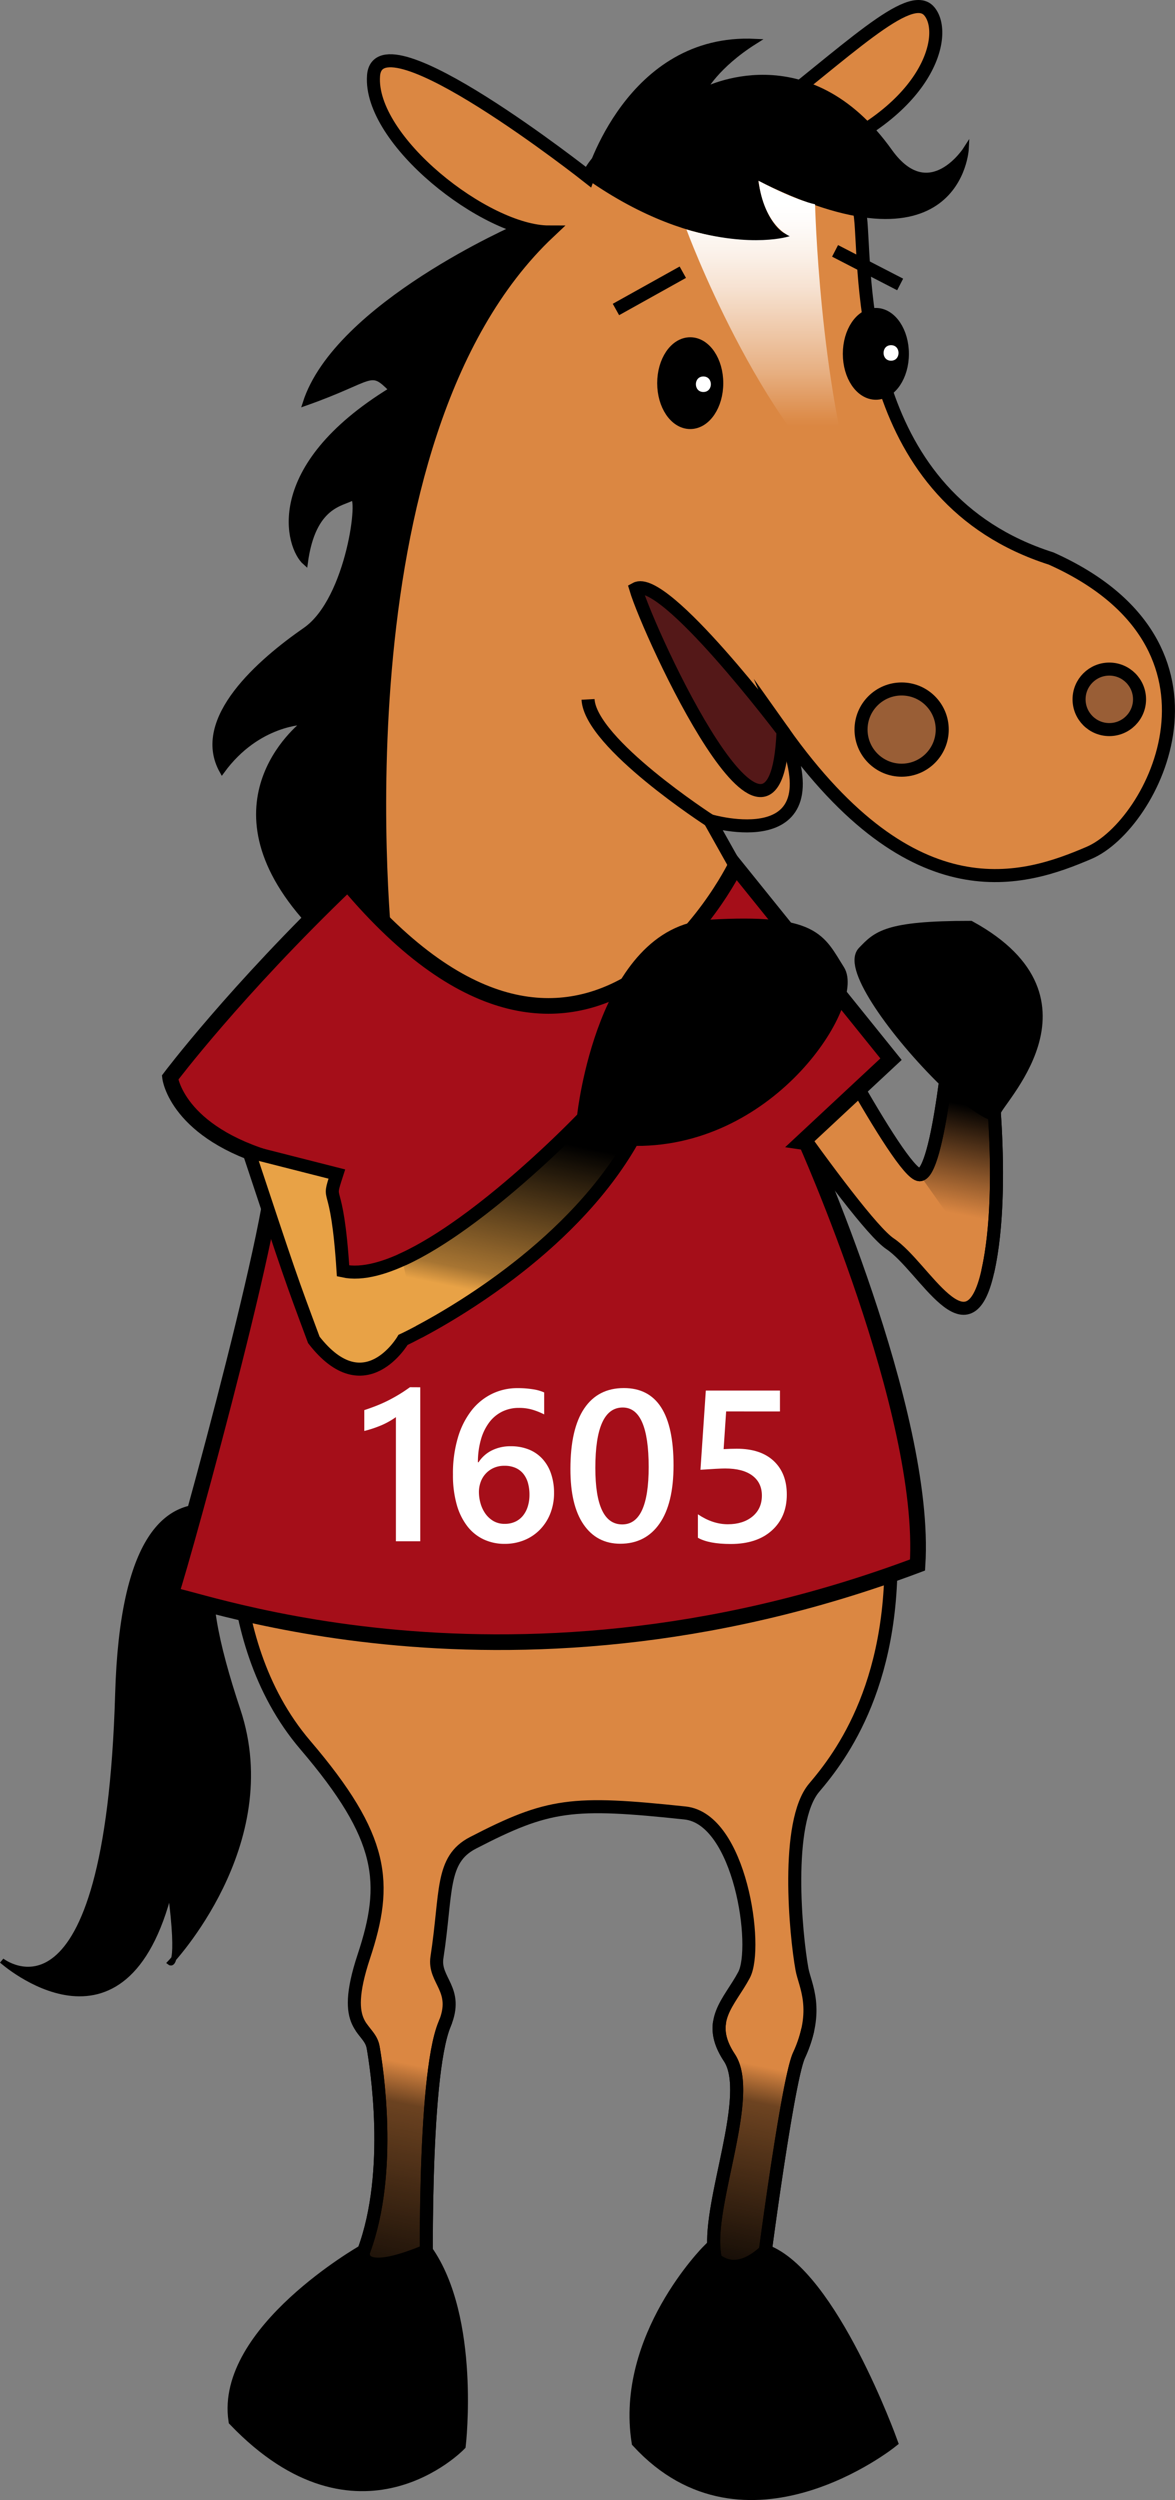 <svg xmlns="http://www.w3.org/2000/svg" xmlns:xlink="http://www.w3.org/1999/xlink" viewBox="0 0 901.55 1917.45"><rect x="0" y="0" width="901.55" height="1917.45" fill="#808080" stroke="none"/><defs><style>.cls-1,.cls-10,.cls-11,.cls-12,.cls-15,.cls-16,.cls-2,.cls-3,.cls-4,.cls-5,.cls-6,.cls-7,.cls-8,.cls-9{stroke:#000;stroke-miterlimit:10;}.cls-1{stroke-width:4px;}.cls-2{fill:#db8742;}.cls-10,.cls-11,.cls-12,.cls-15,.cls-16,.cls-2,.cls-4,.cls-5,.cls-6,.cls-7,.cls-8,.cls-9{stroke-width:10px;}.cls-3{fill:#a50e19;stroke-width:12px;}.cls-4{fill:#541818;}.cls-5{fill:#e8a246;}.cls-6{fill:none;}.cls-13,.cls-8{fill:#fff;}.cls-9{fill:url(#linear-gradient);}.cls-10{fill:#933a22;}.cls-11{fill:url(#linear-gradient-2);}.cls-12{fill:#995e36;}.cls-14{fill:url(#linear-gradient-3);}.cls-15{fill:url(#linear-gradient-4);}.cls-16{fill:url(#linear-gradient-5);}</style><linearGradient id="linear-gradient" x1="376.98" y1="1032.77" x2="420.42" y2="818.83" gradientUnits="userSpaceOnUse"><stop offset="0.18" stop-opacity="0"/><stop offset="0.25" stop-opacity="0.28"/><stop offset="0.75"/></linearGradient><linearGradient id="linear-gradient-2" x1="725.57" y1="968.5" x2="757.42" y2="811.66" gradientUnits="userSpaceOnUse"><stop offset="0.24" stop-opacity="0"/><stop offset="0.76"/></linearGradient><linearGradient id="linear-gradient-3" x1="592.69" y1="386.38" x2="592.69" y2="138.7" gradientUnits="userSpaceOnUse"><stop offset="0" stop-color="#fff" stop-opacity="0"/><stop offset="0.24" stop-color="#fff" stop-opacity="0"/><stop offset="0.27" stop-color="#fff" stop-opacity="0.05"/><stop offset="0.41" stop-color="#fff" stop-opacity="0.34"/><stop offset="0.55" stop-color="#fff" stop-opacity="0.57"/><stop offset="0.67" stop-color="#fff" stop-opacity="0.76"/><stop offset="0.78" stop-color="#fff" stop-opacity="0.89"/><stop offset="0.87" stop-color="#fff" stop-opacity="0.97"/><stop offset="0.93" stop-color="#fff"/></linearGradient><linearGradient id="linear-gradient-4" x1="274.04" y1="1795.67" x2="324.66" y2="1546.32" gradientUnits="userSpaceOnUse"><stop offset="0.06"/><stop offset="0.73" stop-opacity="0.51"/><stop offset="0.85" stop-opacity="0"/></linearGradient><linearGradient id="linear-gradient-5" x1="543.57" y1="1777.8" x2="589.74" y2="1550.39" gradientUnits="userSpaceOnUse"><stop offset="0.06"/><stop offset="0.73" stop-opacity="0.5"/><stop offset="0.85" stop-opacity="0"/></linearGradient></defs><title>1605 Tilia-3-negative</title><g id="Layer_2" data-name="Layer 2"><g id="_3rd_Place" data-name="3rd Place"><path class="cls-1" d="M259.68,1221.09s-1.7-2-4.77-5.33c-26.79-29-157.55-157.62-164.56,83.42-7.81,268.63-89,204.59-89,204.59s94.36,84.34,129.17-54.66c8.26,62.47,0,56.22,0,56.22s86.35-90.58,52-193.66-34.9-168,75.48-92.59"/><path class="cls-1" d="M397.51,173.63S258.17,234,234.24,309.21c53.36-18.81,49.06-27.59,66.17-10.27-97.59,59.64-79.64,120.77-66.17,132.53,6-44.67,28.43-45,35.91-49.55s-2,77.77-35.91,101.28S148,551.38,170.4,591.35c27.43-37.62,63.83-37.62,63.83-37.62s-79.4,58.33-1.5,148.83,142.13-75.94,142.13-75.94l42.57-244.7,33.76-208.29Z"/><path class="cls-2" d="M210.84,791.91c23.68-87.88,85.49-62.41,85.49-62.41s-43.44-393,124.94-551.57c-48.63,0-138.4-70.54-134.66-119.92s164.59,77.6,164.59,77.6,18.7-52.91,128.91-42.33C649.17,40.38,698.07-9,713,8.64s0,77.6-93.52,112.87c3.74-10.58,37.41,0,41.15,49.38s0,211,145.88,257.48c149.63,67,78.55,204.57,29.12,225.74S701.81,703.48,600.82,561c41.15,97.37-56.11,68.41-56.11,68.41L612,749.33S690.59,901,705.56,901s24.86-116.39,24.86-116.39l27.5,17.64s15,105.81,0,172.83-48.63-3.53-75-21.16S541,763.44,541,763.44L294.09,795.19s-3.92,6.93-8.56,21.28Z"/><path class="cls-2" d="M182.87,1129.77s-20.07,124.95,51.37,208.6c60.86,71.27,63.59,105.81,44.89,162.25s4.32,53.15,7.2,69.68c2.29,13.13,15.55,95-7.2,156.05-17.46,46.87-8.38,68.66-8.38,68.66l56.61-36s-3.44-165.42,13.78-206.52c11.29-26.94-8.66-33.21-5.87-51.31,7.7-50,2.65-74.86,27.62-87.77,58-30,76-32.11,162.69-22.92,42.59,4.51,56.53,103.07,45.31,124.23S541,1550,559.67,1578.21s-16,109.34-11.73,148.14,31.25,71,32.71,53.15,23-182.72,32.35-203c16.21-35.27,4.57-53.88,2.35-66.1-4.82-26.48-13.09-112.85,9.35-139.3,20.1-23.69,65.43-82.11,58.18-198.5S182.87,1129.77,182.87,1129.77Z"/><path class="cls-3" d="M564.28,664.28,683.66,812.36l-66,61.53S711.49,1082.74,704,1200.3c-324.67,122-573.5,16.46-573.5,23.51s83.36-291.55,80.33-333.87c-75.34-21.16-80.33-63.48-80.33-63.48s49.77-66.21,136.32-149.21C451.19,896.68,564.28,664.28,564.28,664.28Z"/><path class="cls-4" d="M600.82,561s-91.45-121.26-113-109.44C497.95,485.79,595.23,697.42,600.82,561Z"/><path class="cls-1" d="M451.19,135.62S482.09,27.07,579.34,31.77c-29.92,18.81-39.52,37.62-39.52,37.62s79.55-42.32,143.07,47c30.35,42,58.46-2.35,58.46-2.35s-4.91,101.1-162,21.16c4.59,37.21,21.48,45.4,21.48,45.4S537.82,196.49,451.19,135.62Z"/><path class="cls-5" d="M258.46,900.46c-8.19,25.32,0,0,4.77,74.28,59.51,13.07,183.29-116.39,183.29-116.39s52.37-56.43,48.63-3.53c-48.63,109.34-185.9,172.83-185.9,172.83s-29.31,50.48-68.46,0c-18-48.35-18-48.35-49.87-144.36Z"/><path class="cls-6" d="M544.71,629.41s-91.73-59.22-93.52-93"/><ellipse id="eye_L" class="cls-7" cx="529.6" cy="293.87" rx="20.35" ry="30.2"/><ellipse id="eye_R" class="cls-7" cx="672.03" cy="271.39" rx="20.35" ry="30.2"/><line class="cls-8" x1="472.6" y1="237.37" x2="523.9" y2="208.78"/><line class="cls-8" x1="640.73" y1="192.41" x2="690.66" y2="218.17"/><path class="cls-9" d="M321.42,1021.49c33.47-17.73,127.27-73.22,169.49-157.72-.08-.69-.14-1.38-.22-2.07h1.24q1-2,1.88-4c-.27-1.84-.71-3.45-.12-4,.56-.35,1.08-.7,1.59-1.06,2.15-49.15-48.75,5.7-48.75,5.7s-76,79.44-137.48,107.58c-.11.25-.23.51-.36.78"/><path class="cls-10" d="M681.55,917"/><path class="cls-11" d="M757.92,975.07c11.8-52.83,5-129.76,1.59-160-7.61-3.88-15.27-8.26-23.83-5.41a45.4,45.4,0,0,0-8.23,3.7c-4,34.47-11.79,87.6-21.9,87.6"/><path class="cls-7" d="M447.85,855.28s15.22-140.21,96.49-144.91,84,10.54,98.94,34.05S593.37,874.29,487.86,873.89C470.08,834,447.85,855.28,447.85,855.28Z"/><path class="cls-7" d="M725.5,829.27s37.94,31.25,37.4,23.76,83.83-85.35-18.7-141.77c-64.29,0-70.45,7.78-81.5,19.17S687.3,792,725.5,829.27Z"/></g><g id="_1st_Place" data-name="1st Place"><circle id="nostril_R" class="cls-12" cx="691.8" cy="559.57" r="31.15"/><circle id="nostril_L" class="cls-12" cx="851.14" cy="536.37" r="23.2"/><path class="cls-13" d="M539.68,300.65c7.66,0,7.67-11.91,0-11.91s-7.67,11.91,0,11.91Z"/><path class="cls-13" d="M683.68,276.65c7.66,0,7.67-11.91,0-11.91s-7.67,11.91,0,11.91Z"/><path class="cls-14" d="M526.68,176s55.48,150.35,132,210.35c-30-93-33.3-229.69-33.3-229.69s-12.71-2-43.37-18c4.33,34.93,23.9,42.49,23.9,42.49S577.68,190.7,526.68,176Z"/><path class="cls-15" d="M277.07,1554.75c3.65,5.43,8.09,8.88,9.25,15.55,2.29,13.13,15.55,95-7.2,156.05-17.46,46.87-8.38,68.66-8.38,68.66l56.61-36s-3.44-165.42,13.78-206.52c.37-.89.71-1.76,1-2.61"/><path class="cls-7" d="M279.12,1726.35s-108.93,61.75-98.85,129.93c94.86,98.75,172.16,18.81,172.16,18.81s11.19-97-25.35-148.74C272.06,1749.3,279.12,1726.35,279.12,1726.35Z"/><path class="cls-16" d="M552.12,1550.85c-1.28,7.85.39,16.57,7.55,27.36,18.7,28.22-16,109.34-11.73,148.14s31.25,71,32.71,53.15,23-182.72,32.35-203a96.7,96.7,0,0,0,6.84-20"/><path class="cls-7" d="M543.35,1726.35s-66.25,66.45-53.78,146.39c82.29,89.34,194.09,0,194.09,0s-46.16-128.2-96.43-146.39C558.68,1753,543.35,1726.35,543.35,1726.35Z"/></g><g id="Text-_outline" data-name="Text- outline"><path class="cls-13" d="M322.46,1064v118.11H303.77v-95.23a59.56,59.56,0,0,1-10.92,6.16,90,90,0,0,1-13.33,4.47v-16q4.67-1.53,9-3.22t8.58-3.79q4.23-2.09,8.54-4.67t8.9-5.88Z"/><path class="cls-13" d="M425.1,1144.93a42.51,42.51,0,0,1-2.86,15.87,37.21,37.21,0,0,1-7.94,12.37,35.46,35.46,0,0,1-12,8.06,39.41,39.41,0,0,1-15.11,2.86,37.52,37.52,0,0,1-16-3.38,34.24,34.24,0,0,1-12.57-10.07,48.41,48.41,0,0,1-8.18-16.64,82.76,82.76,0,0,1-2.9-23.08,96.53,96.53,0,0,1,3.83-28.44,62.45,62.45,0,0,1,10.51-20.79A45,45,0,0,1,377.57,1069a44.3,44.3,0,0,1,19.5-4.35,73.23,73.23,0,0,1,11.88.89,33,33,0,0,1,8.58,2.42v16.84a55.61,55.61,0,0,0-8.78-3.54,36.17,36.17,0,0,0-10.72-1.45,28.55,28.55,0,0,0-12.49,2.74,27.66,27.66,0,0,0-9.87,8,39.61,39.61,0,0,0-6.53,13.05,63.09,63.09,0,0,0-2.46,17.93h.48a26.1,26.1,0,0,1,10-9,31.69,31.69,0,0,1,14.87-3.3,36.17,36.17,0,0,1,13.66,2.46,28.68,28.68,0,0,1,10.39,7.09,31.82,31.82,0,0,1,6.65,11.28A44.88,44.88,0,0,1,425.1,1144.93Zm-18.85,1.53a33.27,33.27,0,0,0-1.17-9.1,19.61,19.61,0,0,0-3.54-7,16,16,0,0,0-6-4.55,20.4,20.4,0,0,0-8.42-1.61,19.7,19.7,0,0,0-8.5,1.73,18.65,18.65,0,0,0-9.91,11,22.57,22.57,0,0,0-1.25,7.41,32.09,32.09,0,0,0,1.17,8.42,25.79,25.79,0,0,0,3.58,7.85,20,20,0,0,0,6.16,5.84,16.71,16.71,0,0,0,8.9,2.3,18.66,18.66,0,0,0,8.14-1.69,16.6,16.6,0,0,0,5.92-4.67,21.14,21.14,0,0,0,3.63-7A29.94,29.94,0,0,0,406.25,1146.46Z"/><path class="cls-13" d="M475.94,1184q-18,0-28.16-14.74t-10.11-42.62q0-30.62,10.55-46.33t30.46-15.71q38.11,0,38.11,59.22,0,29.33-10.76,44.75T475.94,1184Zm1.85-104.49q-21,0-21,46.33,0,43.35,20.63,43.34,20.3,0,20.3-44.07Q497.69,1079.51,477.79,1079.51Z"/><path class="cls-13" d="M535.48,1179.41v-18q11.36,7.66,23,7.65t18.93-6q7.17-6,7.17-16,0-9.83-7.29-15.31t-20.91-5.48q-4.67,0-18.93,1l4.11-60.75h56.88v16H557.15l-1.93,28.92q5.56-.32,10.07-.32,18.37,0,28.4,9.43t10,25.78q0,17.16-11.48,27.51t-31.54,10.35Q543.77,1184.17,535.48,1179.41Z"/></g></g></svg>